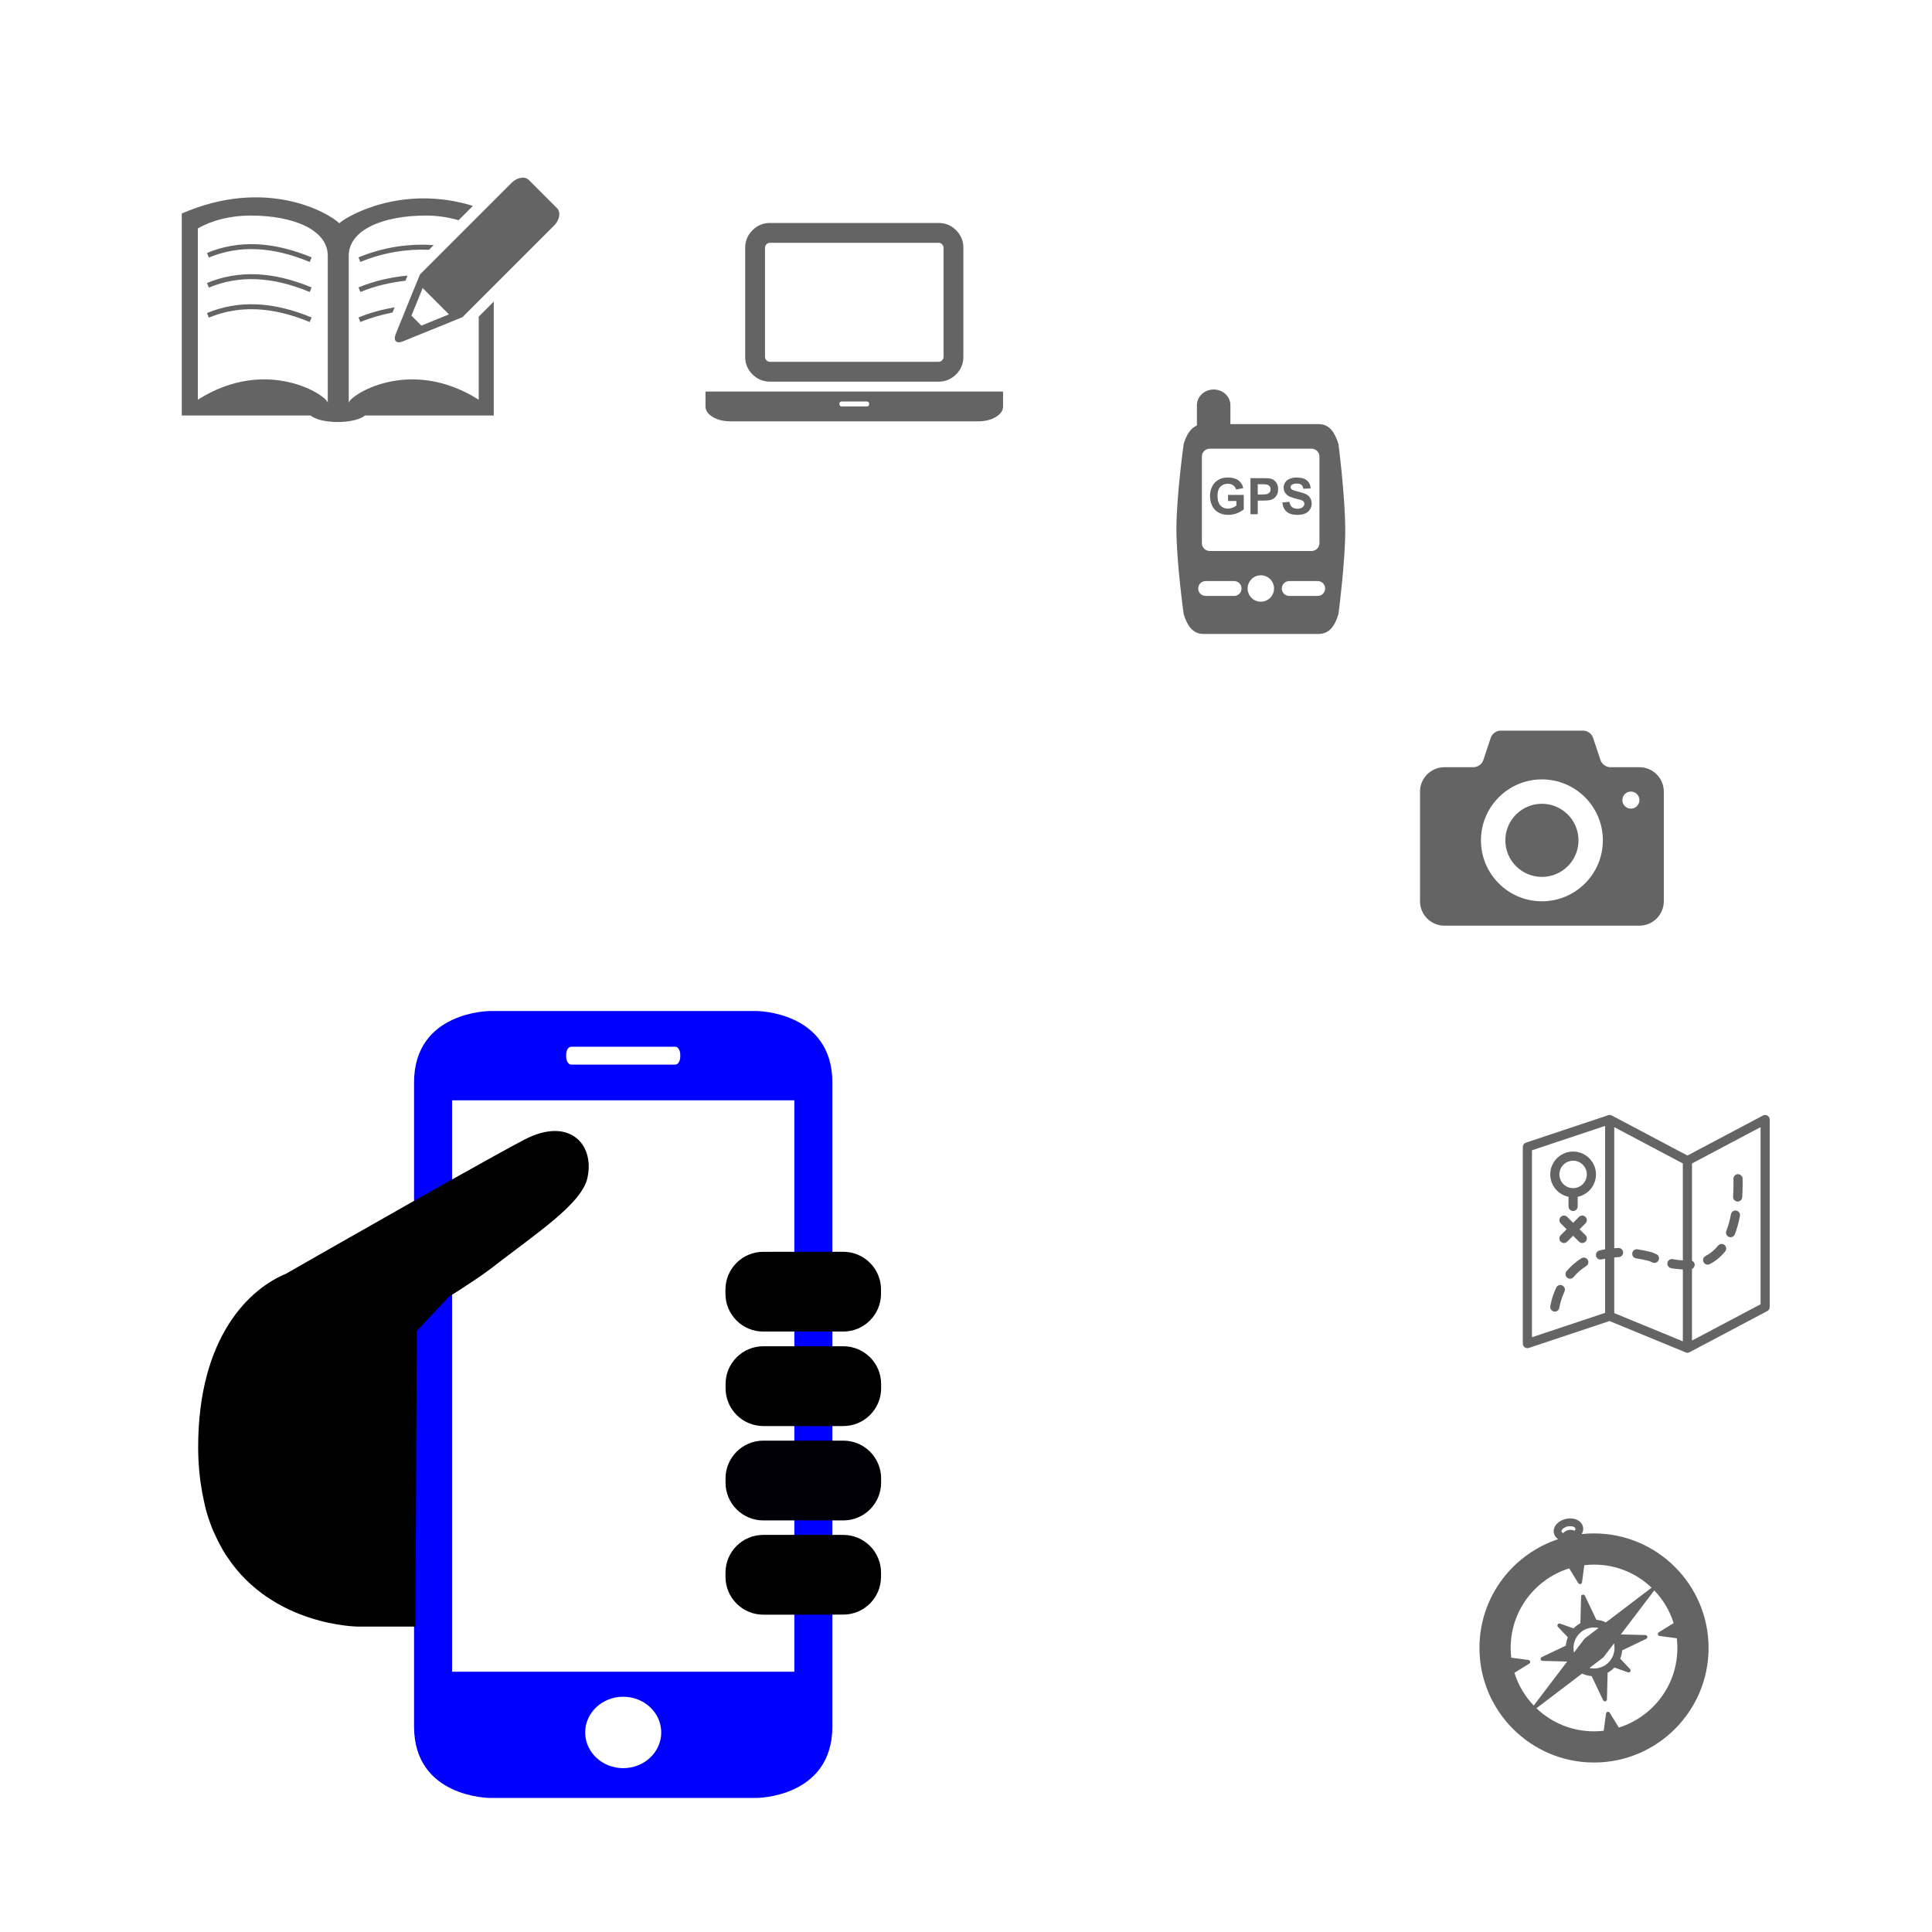 <?xml version="1.0" encoding="UTF-8" standalone="no"?>
<!-- Created with Inkscape (http://www.inkscape.org/) -->

<svg
   xmlns:dc="http://purl.org/dc/elements/1.1/"
   xmlns:cc="http://creativecommons.org/ns#"
   xmlns:rdf="http://www.w3.org/1999/02/22-rdf-syntax-ns#"
   xmlns:svg="http://www.w3.org/2000/svg"
   xmlns="http://www.w3.org/2000/svg"
   xmlns:sodipodi="http://sodipodi.sourceforge.net/DTD/sodipodi-0.dtd"
   xmlns:inkscape="http://www.inkscape.org/namespaces/inkscape"
   width="100%"
   height="100%"
   viewBox="0 0 210 210"
   version="1.1"
   id="svg8"
   inkscape:version="0.92.2 (5c3e80d, 2017-08-06)"
   sodipodi:docname="b1.svg">
  <defs
     id="defs2" />
  <sodipodi:namedview
     id="base"
     pagecolor="#ffffff"
     bordercolor="#666666"
     borderopacity="1.0"
     inkscape:pageopacity="0.0"
     inkscape:pageshadow="2"
     inkscape:zoom="2.8115912"
     inkscape:cx="105"
     inkscape:cy="105"
     inkscape:document-units="mm"
     inkscape:current-layer="g4752"
     showgrid="false"
     inkscape:snap-text-baseline="false"
     inkscape:window-width="1680"
     inkscape:window-height="987"
     inkscape:window-x="-8"
     inkscape:window-y="-8"
     inkscape:window-maximized="1" />
  <g
     inkscape:label="Capa 1"
     inkscape:groupmode="layer"
     id="layer1"
     transform="translate(0,-87)">
    <g
       id="g137"
       transform="matrix(0.484,0,0,0.484,123.761,129.338)"
       style="fill:#646464;fill-opacity:1">
      <g
         id="g83"
         style="fill:#646464;fill-opacity:1" />
      <g
         id="g85"
         style="fill:#646464;fill-opacity:1" />
      <g
         id="g87"
         style="fill:#646464;fill-opacity:1" />
      <g
         id="g89"
         style="fill:#646464;fill-opacity:1" />
      <g
         id="g91"
         style="fill:#646464;fill-opacity:1" />
      <g
         id="g93"
         style="fill:#646464;fill-opacity:1" />
      <g
         id="g95"
         style="fill:#646464;fill-opacity:1" />
      <g
         id="g97"
         style="fill:#646464;fill-opacity:1" />
      <g
         id="g99"
         style="fill:#646464;fill-opacity:1" />
      <g
         id="g101"
         style="fill:#646464;fill-opacity:1" />
      <g
         id="g103"
         style="fill:#646464;fill-opacity:1" />
      <g
         id="g105"
         style="fill:#646464;fill-opacity:1" />
      <g
         id="g107"
         style="fill:#646464;fill-opacity:1" />
      <g
         id="g109"
         style="fill:#646464;fill-opacity:1" />
      <g
         id="g111"
         style="fill:#646464;fill-opacity:1" />
      <g
         id="g500"
         style="fill:#646464;fill-opacity:1">
        <g
           id="g5078"
           style="fill:#646464;fill-opacity:1">
          <g
             id="g81"
             style="fill:#646464;fill-opacity:1">
            <path
               id="path79"
               d="M 44.885,12.23 C 44.043,9.631 42.891,7.774 40.43,7.774 H 20.618 V 3.523 C 20.618,1.577 18.934,0 16.858,0 c -2.077,0 -3.761,1.577 -3.761,3.523 0,1.254 0,3.272 0,4.555 -1.513,0.641 -2.407,2.263 -2.972,4.152 0,0 -1.633,11.68 -1.633,19.108 0,7.427 1.633,19.105 1.633,19.105 0.761,2.492 1.996,4.457 4.456,4.457 H 40.43 c 2.461,0 3.676,-1.938 4.455,-4.457 0,0 1.594,-12.272 1.521,-19.105 C 46.364,23.687 44.885,12.23 44.885,12.23 Z m -4.271,2.825 v 19.45 c 0,0.974 -0.789,1.761 -1.761,1.761 H 15.97 c -0.973,0 -1.761,-0.787 -1.761,-1.761 v -19.45 c 0,-0.973 0.788,-1.76 1.761,-1.76 h 22.883 c 0.972,10e-4 1.761,0.788 1.761,1.76 z M 21.453,46.357 h -6.398 c -0.922,0 -1.669,-0.748 -1.669,-1.67 0,-0.922 0.747,-1.668 1.669,-1.668 h 6.398 c 0.921,0 1.669,0.746 1.669,1.668 -0.001,0.922 -0.749,1.67 -1.669,1.67 z m 5.997,1.297 c -1.639,0 -2.967,-1.326 -2.967,-2.967 0,-1.64 1.328,-2.967 2.967,-2.967 1.64,0 2.967,1.327 2.967,2.967 -0.001,1.641 -1.328,2.967 -2.967,2.967 z M 40.227,46.357 H 33.83 c -0.921,0 -1.669,-0.748 -1.669,-1.67 0,-0.922 0.748,-1.668 1.669,-1.668 h 6.397 c 0.922,0 1.67,0.746 1.67,1.668 0,0.922 -0.749,1.67 -1.67,1.67 z"
               inkscape:connector-curvature="0"
               style="fill:#646464;fill-opacity:1" />
          </g>
          <g
             id="text494"
             style="font-style:normal;font-variant:normal;font-weight:bold;font-stretch:normal;font-size:11.326px;line-height:1.25;font-family:Arial;-inkscape-font-specification:'Arial Bold';letter-spacing:0px;word-spacing:0px;fill:#646464;fill-opacity:1;stroke:none;stroke-width:0.283"
             aria-label="GPS"
             transform="translate(0.266)">
            <path
               id="path5065"
               style="font-style:normal;font-variant:normal;font-weight:bold;font-stretch:normal;font-family:Arial;-inkscape-font-specification:'Arial Bold';stroke-width:0.283;fill:#646464;fill-opacity:1"
               d="m 19.824,25.031 v -1.366 h 3.528 v 3.23 q -0.514,0.498 -1.493,0.879 -0.973,0.376 -1.974,0.376 -1.272,0 -2.218,-0.531 -0.946,-0.536 -1.421,-1.526 -0.476,-0.995 -0.476,-2.162 0,-1.266 0.531,-2.251 0.531,-0.984 1.554,-1.51 0.78,-0.404 1.941,-0.404 1.51,0 2.356,0.636 0.852,0.63 1.095,1.748 l -1.626,0.304 q -0.171,-0.597 -0.647,-0.94 -0.47,-0.348 -1.178,-0.348 -1.073,0 -1.709,0.68 -0.63,0.68 -0.63,2.019 0,1.443 0.642,2.168 0.642,0.719 1.681,0.719 0.514,0 1.029,-0.199 0.52,-0.205 0.89,-0.492 v -1.029 z"
               inkscape:connector-curvature="0" />
            <path
               id="path5067"
               style="font-style:normal;font-variant:normal;font-weight:bold;font-stretch:normal;font-family:Arial;-inkscape-font-specification:'Arial Bold';stroke-width:0.283;fill:#646464;fill-opacity:1"
               d="m 24.856,28.012 v -8.107 h 2.627 q 1.493,0 1.947,0.122 0.697,0.182 1.167,0.796 0.47,0.608 0.47,1.576 0,0.747 -0.271,1.255 -0.271,0.509 -0.691,0.802 -0.415,0.288 -0.846,0.382 -0.586,0.116 -1.698,0.116 h -1.067 v 3.058 z m 1.637,-6.736 v 2.301 h 0.896 q 0.968,0 1.294,-0.127 0.326,-0.127 0.509,-0.398 0.188,-0.271 0.188,-0.63 0,-0.442 -0.26,-0.73 -0.26,-0.288 -0.658,-0.359 -0.293,-0.055 -1.178,-0.055 z"
               inkscape:connector-curvature="0" />
            <path
               id="path5069"
               style="font-style:normal;font-variant:normal;font-weight:bold;font-stretch:normal;font-family:Arial;-inkscape-font-specification:'Arial Bold';stroke-width:0.283;fill:#646464;fill-opacity:1"
               d="m 32.007,25.374 1.593,-0.155 q 0.144,0.802 0.581,1.178 0.442,0.376 1.189,0.376 0.791,0 1.189,-0.332 0.404,-0.337 0.404,-0.785 0,-0.288 -0.171,-0.487 -0.166,-0.205 -0.586,-0.354 -0.288,-0.1 -1.311,-0.354 -1.316,-0.326 -1.847,-0.802 -0.747,-0.669 -0.747,-1.631 0,-0.619 0.348,-1.156 0.354,-0.542 1.012,-0.824 0.664,-0.282 1.598,-0.282 1.526,0 2.295,0.669 0.774,0.669 0.813,1.786 l -1.637,0.072 q -0.105,-0.625 -0.453,-0.896 -0.343,-0.277 -1.034,-0.277 -0.713,0 -1.117,0.293 -0.26,0.188 -0.26,0.503 0,0.288 0.243,0.492 0.31,0.26 1.504,0.542 1.195,0.282 1.764,0.586 0.575,0.299 0.896,0.824 0.326,0.52 0.326,1.289 0,0.697 -0.387,1.305 -0.387,0.608 -1.095,0.907 -0.708,0.293 -1.764,0.293 -1.537,0 -2.361,-0.708 -0.824,-0.713 -0.984,-2.074 z"
               inkscape:connector-curvature="0" />
          </g>
        </g>
      </g>
    </g>
    <g
       id="g203"
       transform="matrix(0.059,0,0,0.059,76.685,105.844)"
       style="fill:#646464;fill-opacity:1">
      <g
         id="g145"
         style="fill:#646464;fill-opacity:1">
        <g
           id="g143"
           style="fill:#646464;fill-opacity:1">
          <path
             id="path139"
             d="m 118.774,383.722 h 310.632 c 12.562,0 23.312,-4.47 32.257,-13.422 8.949,-8.949 13.422,-19.698 13.422,-32.258 V 137.046 c 0,-12.563 -4.473,-23.313 -13.422,-32.261 -8.945,-8.947 -19.694,-13.418 -32.257,-13.418 H 118.774 c -12.562,0 -23.318,4.471 -32.264,13.418 -8.947,8.947 -13.418,19.698 -13.418,32.261 v 200.997 c 0,12.56 4.471,23.312 13.418,32.258 8.946,8.945 19.702,13.421 32.264,13.421 z m -9.14,-246.676 c 0,-2.474 0.905,-4.619 2.713,-6.423 1.811,-1.806 3.953,-2.712 6.427,-2.712 h 310.625 c 2.478,0 4.619,0.904 6.427,2.712 1.803,1.809 2.707,3.949 2.707,6.423 v 200.997 c 0,2.471 -0.904,4.617 -2.707,6.42 -1.808,1.808 -3.949,2.714 -6.427,2.714 H 118.771 c -2.475,0 -4.617,-0.903 -6.427,-2.714 -1.805,-1.81 -2.71,-3.949 -2.71,-6.42 z"
             inkscape:connector-curvature="0"
             style="fill:#646464;fill-opacity:1" />
          <path
             id="path141"
             d="M 502.496,401.997 H 45.681 0 v 27.404 c 0,7.618 4.471,14.086 13.417,19.414 8.951,5.328 19.702,7.994 32.264,7.994 h 456.815 c 12.56,0 23.312,-2.666 32.258,-7.994 8.946,-5.328 13.422,-11.796 13.422,-19.414 v -27.404 z m -205.568,27.404 h -45.681 c -3.042,0 -4.565,-1.526 -4.565,-4.568 0,-3.046 1.523,-4.575 4.565,-4.575 h 45.681 c 3.045,0 4.571,1.529 4.571,4.575 0,3.042 -1.526,4.568 -4.571,4.568 z"
             inkscape:connector-curvature="0"
             style="fill:#646464;fill-opacity:1" />
        </g>
      </g>
      <g
         id="g147"
         style="fill:#646464;fill-opacity:1" />
      <g
         id="g149"
         style="fill:#646464;fill-opacity:1" />
      <g
         id="g151"
         style="fill:#646464;fill-opacity:1" />
      <g
         id="g153"
         style="fill:#646464;fill-opacity:1" />
      <g
         id="g155"
         style="fill:#646464;fill-opacity:1" />
      <g
         id="g157"
         style="fill:#646464;fill-opacity:1" />
      <g
         id="g159"
         style="fill:#646464;fill-opacity:1" />
      <g
         id="g161"
         style="fill:#646464;fill-opacity:1" />
      <g
         id="g163"
         style="fill:#646464;fill-opacity:1" />
      <g
         id="g165"
         style="fill:#646464;fill-opacity:1" />
      <g
         id="g167"
         style="fill:#646464;fill-opacity:1" />
      <g
         id="g169"
         style="fill:#646464;fill-opacity:1" />
      <g
         id="g171"
         style="fill:#646464;fill-opacity:1" />
      <g
         id="g173"
         style="fill:#646464;fill-opacity:1" />
      <g
         id="g175"
         style="fill:#646464;fill-opacity:1" />
    </g>
    <g
       id="g287"
       transform="matrix(0.497,0,0,0.497,165.523,207.696)"
       style="fill:#646464;fill-opacity:1">
      <g
         id="g223"
         style="fill:#646464;fill-opacity:1">
        <path
           id="path205"
           d="M 53.516,1.143 C 53.216,0.961 52.842,0.953 52.533,1.116 L 36,9.869 19.468,1.116 C 19.455,1.109 19.44,1.107 19.427,1.101 19.379,1.078 19.33,1.061 19.28,1.046 19.252,1.038 19.225,1.029 19.197,1.023 19.142,1.012 19.086,1.008 19.029,1.006 19.004,1.005 18.979,1.002 18.953,1.003 c -0.054,0.003 -0.107,0.013 -0.16,0.025 -0.03,0.006 -0.06,0.01 -0.089,0.019 -0.007,0.002 -0.014,0.002 -0.02,0.004 l -18,6 C 0.275,7.187 0,7.569 0,8 v 43 c 0,0.321 0.154,0.623 0.416,0.812 C 0.588,51.935 0.793,52 1,52 1.106,52 1.213,51.983 1.316,51.948 l 17.646,-5.882 16.657,6.859 c 0.014,0.006 0.03,0.004 0.044,0.009 C 35.773,52.973 35.885,53 36,53 c 0.09,0 0.179,-0.015 0.266,-0.039 0.028,-0.008 0.054,-0.021 0.082,-0.031 0.04,-0.015 0.082,-0.026 0.12,-0.046 l 17,-9 C 53.795,43.711 54,43.37 54,43 V 2 C 54,1.649 53.816,1.324 53.516,1.143 Z M 2,8.721 18,3.388 V 30.38 c -0.43,0.078 -0.854,0.166 -1.264,0.274 -0.534,0.142 -0.852,0.689 -0.71,1.223 0.119,0.448 0.523,0.744 0.966,0.744 0.084,0 0.171,-0.011 0.257,-0.033 0.24,-0.064 0.502,-0.096 0.751,-0.148 V 44.28 L 2,49.612 Z M 20,32.16 c 0.321,-0.025 0.632,-0.066 0.961,-0.073 0.552,-0.012 0.99,-0.469 0.979,-1.021 -0.012,-0.545 -0.457,-0.979 -1,-0.979 -0.007,0 -0.015,0 -0.022,0 -0.31,0.007 -0.615,0.024 -0.918,0.045 V 3.661 l 15,7.941 v 21.194 c -0.714,-0.031 -1.44,-0.115 -2.201,-0.262 -0.544,-0.107 -1.067,0.249 -1.172,0.791 -0.105,0.542 0.25,1.067 0.792,1.172 0.886,0.172 1.746,0.256 2.582,0.289 V 50.507 L 20,44.33 Z m 32,10.237 -15,7.941 v -15.66 c 0.372,-0.169 0.62,-0.549 0.587,-0.98 C 37.558,33.324 37.318,33.024 37,32.877 V 11.602 L 52,3.661 Z"
           inkscape:connector-curvature="0"
           style="fill:#646464;fill-opacity:1" />
        <path
           id="path207"
           d="m 11,9 c -2.757,0 -5,2.243 -5,5 0,2.415 1.721,4.434 4,4.899 V 21 c 0,0.553 0.448,1 1,1 0.552,0 1,-0.447 1,-1 V 18.899 C 14.279,18.434 16,16.415 16,14 16,11.243 13.757,9 11,9 Z m 0,8 c -1.654,0 -3,-1.346 -3,-3 0,-1.654 1.346,-3 3,-3 1.654,0 3,1.346 3,3 0,1.654 -1.346,3 -3,3 z"
           inkscape:connector-curvature="0"
           style="fill:#646464;fill-opacity:1" />
        <path
           id="path209"
           d="m 45.07,27.673 c 0.12,0.047 0.243,0.068 0.364,0.068 0.4,0 0.777,-0.241 0.932,-0.636 0.47,-1.199 0.847,-2.553 1.123,-4.024 0.102,-0.542 -0.256,-1.064 -0.799,-1.167 -0.546,-0.09 -1.065,0.257 -1.167,0.8 -0.252,1.348 -0.595,2.58 -1.019,3.663 -0.201,0.513 0.052,1.094 0.566,1.296 z"
           inkscape:connector-curvature="0"
           style="fill:#646464;fill-opacity:1" />
        <path
           id="path211"
           d="m 12.805,32.342 c -1.207,0.757 -2.295,1.705 -3.235,2.82 -0.356,0.422 -0.302,1.053 0.12,1.409 0.188,0.158 0.417,0.235 0.644,0.235 0.285,0 0.567,-0.121 0.765,-0.355 0.806,-0.956 1.737,-1.769 2.768,-2.414 0.468,-0.294 0.609,-0.911 0.316,-1.379 -0.293,-0.468 -0.911,-0.61 -1.378,-0.316 z"
           inkscape:connector-curvature="0"
           style="fill:#646464;fill-opacity:1" />
        <path
           id="path213"
           d="M 8.627,38.276 C 8.125,38.046 7.531,38.263 7.3,38.765 c -1.026,2.226 -1.28,4.023 -1.291,4.099 -0.075,0.547 0.307,1.05 0.854,1.125 0.046,0.007 0.093,0.01 0.138,0.01 0.491,0 0.919,-0.362 0.99,-0.861 0.002,-0.016 0.231,-1.597 1.125,-3.534 0.231,-0.503 0.012,-1.096 -0.489,-1.328 z"
           inkscape:connector-curvature="0"
           style="fill:#646464;fill-opacity:1" />
        <path
           id="path215"
           d="m 40.423,33.729 c 0.153,0 0.309,-0.035 0.454,-0.109 1.292,-0.661 2.431,-1.599 3.384,-2.786 0.346,-0.431 0.277,-1.061 -0.154,-1.406 -0.43,-0.343 -1.06,-0.276 -1.406,0.154 -0.776,0.967 -1.696,1.726 -2.735,2.257 -0.492,0.252 -0.687,0.854 -0.435,1.346 0.178,0.345 0.529,0.544 0.892,0.544 z"
           inkscape:connector-curvature="0"
           style="fill:#646464;fill-opacity:1" />
        <path
           id="path217"
           d="m 29.17,31.432 c -0.441,-0.185 -0.699,-0.313 -0.716,-0.322 -0.065,-0.033 -0.134,-0.06 -0.205,-0.078 -1.083,-0.278 -2.15,-0.498 -3.173,-0.654 -0.545,-0.086 -1.056,0.291 -1.14,0.837 -0.083,0.546 0.292,1.057 0.838,1.14 0.926,0.142 1.893,0.34 2.877,0.59 0.134,0.064 0.39,0.185 0.748,0.334 0.126,0.053 0.257,0.077 0.385,0.077 0.391,0 0.763,-0.23 0.923,-0.614 0.213,-0.512 -0.027,-1.098 -0.537,-1.31 z"
           inkscape:connector-curvature="0"
           style="fill:#646464;fill-opacity:1" />
        <path
           id="path219"
           d="m 46.923,19.931 c 0.022,10e-4 0.043,0.002 0.065,0.002 0.523,0 0.963,-0.406 0.997,-0.937 0.062,-0.961 0.093,-1.978 0.093,-3.02 0,-0.347 -0.003,-0.699 -0.01,-1.058 -0.01,-0.553 -0.49,-0.973 -1.018,-0.982 -0.552,0.01 -0.992,0.466 -0.982,1.018 0.006,0.347 0.01,0.688 0.01,1.022 0,1 -0.03,1.973 -0.089,2.893 -0.035,0.551 0.383,1.026 0.934,1.062 z"
           inkscape:connector-curvature="0"
           style="fill:#646464;fill-opacity:1" />
        <path
           id="path221"
           d="M 8.293,28.707 C 8.488,28.902 8.744,29 9,29 9.256,29 9.512,28.902 9.707,28.707 L 11,27.414 12.293,28.707 C 12.488,28.902 12.744,29 13,29 c 0.256,0 0.512,-0.098 0.707,-0.293 0.391,-0.391 0.391,-1.023 0,-1.414 L 12.414,26 13.707,24.707 c 0.391,-0.391 0.391,-1.023 0,-1.414 -0.391,-0.391 -1.023,-0.391 -1.414,0 L 11,24.586 9.707,23.293 c -0.391,-0.391 -1.023,-0.391 -1.414,0 -0.391,0.391 -0.391,1.023 0,1.414 L 9.586,26 8.293,27.293 c -0.391,0.39 -0.391,1.023 0,1.414 z"
           inkscape:connector-curvature="0"
           style="fill:#646464;fill-opacity:1" />
      </g>
      <g
         id="g225"
         style="fill:#646464;fill-opacity:1" />
      <g
         id="g227"
         style="fill:#646464;fill-opacity:1" />
      <g
         id="g229"
         style="fill:#646464;fill-opacity:1" />
      <g
         id="g231"
         style="fill:#646464;fill-opacity:1" />
      <g
         id="g233"
         style="fill:#646464;fill-opacity:1" />
      <g
         id="g235"
         style="fill:#646464;fill-opacity:1" />
      <g
         id="g237"
         style="fill:#646464;fill-opacity:1" />
      <g
         id="g239"
         style="fill:#646464;fill-opacity:1" />
      <g
         id="g241"
         style="fill:#646464;fill-opacity:1" />
      <g
         id="g243"
         style="fill:#646464;fill-opacity:1" />
      <g
         id="g245"
         style="fill:#646464;fill-opacity:1" />
      <g
         id="g247"
         style="fill:#646464;fill-opacity:1" />
      <g
         id="g249"
         style="fill:#646464;fill-opacity:1" />
      <g
         id="g251"
         style="fill:#646464;fill-opacity:1" />
      <g
         id="g253"
         style="fill:#646464;fill-opacity:1" />
    </g>
    <g
       id="g416"
       transform="matrix(0.087,0,0,0.087,159.995,252.044)"
       style="fill:#646464;fill-opacity:1">
      <g
         id="XMLID_25_"
         style="fill:#646464;fill-opacity:1">
        <path
           d="m 152.499,18.751 c -5.135,0 -10.298,0.277 -15.413,0.825 1.72,-2.81 2.343,-5.945 1.694,-8.993 C 137.435,4.253 130.987,0 122.734,0 c -1.686,0 -3.405,0.183 -5.115,0.544 -4.786,1.018 -8.987,3.317 -11.827,6.475 -3.038,3.378 -4.253,7.393 -3.421,11.304 0.653,3.079 2.544,5.715 5.325,7.587 C 80.543,34.878 56.217,52.161 38.743,75.01 19.531,100.13 9.375,130.169 9.375,161.876 9.375,240.794 73.58,305 152.499,305 c 78.919,0 143.126,-64.206 143.126,-143.124 0,-78.92 -64.207,-143.125 -143.126,-143.125 z M 122.734,9.686 c 3.727,0 6.269,1.479 6.572,2.909 0.169,0.798 -0.287,1.831 -1.202,2.827 -2.325,-1.112 -4.997,-1.441 -7.56,-0.896 -2.534,0.539 -4.822,1.909 -6.507,3.857 -1.211,-0.539 -2.025,-1.29 -2.192,-2.075 -0.19,-0.895 0.396,-2.096 1.567,-3.211 1.506,-1.435 3.774,-2.556 6.22,-3.076 1.046,-0.222 2.09,-0.335 3.102,-0.335 z m 60.791,251.644 -11.414,-18.512 c -0.553,-0.898 -1.613,-1.354 -2.646,-1.133 -1.035,0.22 -1.818,1.065 -1.959,2.112 l -2.891,21.518 c -4.021,0.464 -8.088,0.7 -12.116,0.7 -27.05,0 -52.524,-10.243 -71.996,-28.896 0.207,-0.082 0.406,-0.193 0.591,-0.334 l 56.476,-42.923 c 3.778,1.761 7.869,2.854 11.987,3.204 l 14.33,30.075 c 0.498,1.045 1.65,1.611 2.777,1.37 1.131,-0.24 1.949,-1.225 1.979,-2.381 l 0.861,-33.291 c 3.154,-1.726 5.998,-3.912 8.486,-6.522 l 16.918,5.997 c 1.092,0.386 2.303,-0.025 2.932,-0.995 0.631,-0.97 0.514,-2.245 -0.283,-3.083 l -12.359,-13.014 c 1.373,-3.34 2.215,-6.829 2.506,-10.408 l 30.061,-14.328 c 1.045,-0.497 1.611,-1.645 1.371,-2.777 -0.24,-1.131 -1.225,-1.949 -2.381,-1.979 l -30.738,-0.794 41.396,-54.469 c 0.139,-0.184 0.25,-0.382 0.332,-0.587 11.15,11.653 19.479,25.742 24.213,40.97 l -18.512,11.414 c -0.898,0.554 -1.354,1.614 -1.133,2.648 0.219,1.033 1.064,1.817 2.111,1.957 l 21.516,2.891 c 0.467,4.036 0.701,8.103 0.701,12.116 0,27.814 -10.832,53.966 -30.504,73.637 -11.956,11.956 -26.655,20.855 -42.612,25.817 z M 72.688,178.84 c -0.22,-1.034 -1.065,-1.817 -2.112,-1.958 L 49.06,173.988 c -0.466,-4.036 -0.701,-8.102 -0.701,-12.113 0,-27.819 10.833,-53.971 30.504,-73.639 11.956,-11.955 26.655,-20.856 42.61,-25.821 l 11.415,18.515 c 0.554,0.899 1.617,1.355 2.647,1.133 1.034,-0.22 1.817,-1.066 1.958,-2.112 l 2.892,-21.517 c 4.018,-0.465 8.084,-0.7 12.114,-0.7 27.051,0 52.526,10.243 71.997,28.896 -0.205,0.082 -0.402,0.193 -0.588,0.333 l -56.477,42.923 c -3.775,-1.76 -7.865,-2.854 -11.986,-3.204 L 141.112,96.606 c -0.498,-1.044 -1.651,-1.611 -2.776,-1.37 -1.131,0.24 -1.95,1.225 -1.98,2.381 l -0.86,33.293 c -3.153,1.725 -5.998,3.91 -8.487,6.52 l -16.919,-5.997 c -1.091,-0.386 -2.303,0.026 -2.932,0.995 -0.63,0.97 -0.513,2.245 0.284,3.083 l 12.359,13.015 c -1.371,3.341 -2.211,6.83 -2.504,10.409 l -30.063,14.326 c -1.044,0.498 -1.61,1.646 -1.37,2.777 0.24,1.131 1.225,1.949 2.381,1.979 l 30.741,0.794 -41.396,54.469 c -0.141,0.185 -0.252,0.384 -0.334,0.59 C 66.107,222.223 57.779,208.133 53.042,192.897 l 18.511,-11.412 c 0.9,-0.552 1.354,-1.612 1.135,-2.645 z m 93.189,4.89 c -2.482,1.521 -5.191,2.601 -8.051,3.209 -2.77,0.59 -5.608,0.721 -8.47,0.375 -0.112,-0.023 -0.226,-0.039 -0.339,-0.046 -0.746,-0.102 -1.49,-0.238 -2.229,-0.409 l 17.169,-13.052 c 0.182,-0.137 0.342,-0.297 0.479,-0.478 l 13.045,-17.166 c 0.029,0.127 0.059,0.255 0.086,0.383 2.249,10.605 -2.446,21.529 -11.69,27.184 z M 147.17,136.81 c 1.776,-0.377 3.579,-0.567 5.358,-0.567 1.045,0 2.108,0.067 3.161,0.199 0.094,0.018 0.189,0.03 0.283,0.037 0.752,0.103 1.5,0.24 2.242,0.411 l -17.172,13.05 c -0.18,0.137 -0.341,0.297 -0.478,0.478 l -13.047,17.168 c -0.029,-0.128 -0.058,-0.256 -0.085,-0.384 -2.934,-13.821 5.921,-27.454 19.738,-30.392 z"
           id="XMLID_26_"
           inkscape:connector-curvature="0"
           style="fill:#646464;fill-opacity:1" />
      </g>
      <g
         id="g362"
         style="fill:#646464;fill-opacity:1" />
      <g
         id="g364"
         style="fill:#646464;fill-opacity:1" />
      <g
         id="g366"
         style="fill:#646464;fill-opacity:1" />
      <g
         id="g368"
         style="fill:#646464;fill-opacity:1" />
      <g
         id="g370"
         style="fill:#646464;fill-opacity:1" />
      <g
         id="g372"
         style="fill:#646464;fill-opacity:1" />
      <g
         id="g374"
         style="fill:#646464;fill-opacity:1" />
      <g
         id="g376"
         style="fill:#646464;fill-opacity:1" />
      <g
         id="g378"
         style="fill:#646464;fill-opacity:1" />
      <g
         id="g380"
         style="fill:#646464;fill-opacity:1" />
      <g
         id="g382"
         style="fill:#646464;fill-opacity:1" />
      <g
         id="g384"
         style="fill:#646464;fill-opacity:1" />
      <g
         id="g386"
         style="fill:#646464;fill-opacity:1" />
      <g
         id="g388"
         style="fill:#646464;fill-opacity:1" />
      <g
         id="g390"
         style="fill:#646464;fill-opacity:1" />
    </g>
    <g
       id="g490"
       transform="matrix(0.516,0,0,0.516,19.757,99.072)"
       style="fill:#646464;fill-opacity:1">
      <g
         id="g434"
         style="fill:#646464;fill-opacity:1">
        <path
           id="path432"
           d="M 26.947,38.109 C 19.035,34.831 12.083,34.536 5.706,37.188 L 5.312,36.222 c 6.649,-2.758 13.867,-2.449 22.038,0.927 z m 0.404,5.368 C 19.19,40.103 11.962,39.795 5.313,42.549 l 0.394,0.963 c 6.4,-2.641 13.339,-2.335 21.241,0.928 z m 0,-12.658 C 19.19,27.445 11.962,27.145 5.313,29.886 l 0.394,0.969 c 6.4,-2.646 13.339,-2.343 21.241,0.929 z m 35.201,12.486 3.169,-3.176 V 64.132 H 38.585 c -0.938,0.802 -3.143,1.372 -5.727,1.372 -2.581,0 -4.782,-0.57 -5.714,-1.372 H 0 v -37.01 c 0,-3.275 0,-5.424 0,-5.541 17.865,-7.757 30.914,-0.147 33.182,2.048 1.587,-1.462 13.121,-8.262 28.148,-3.658 l -3.019,3.021 c -2.098,-0.603 -4.412,-0.981 -6.888,-0.981 -8.968,0 -16.249,2.975 -16.249,8.479 v 30.996 c 0,-1.455 12.702,-9.978 27.382,-0.679 V 43.305 Z M 30.758,30.49 c 0,-5.504 -7.278,-8.479 -16.247,-8.479 -4.306,0 -8.223,1.031 -11.123,2.711 v 36.081 c 14.665,-9.3 27.369,-0.776 27.369,0.679 V 30.49 Z m 6.471,6.654 0.398,0.966 c 3.117,-1.294 6.325,-1.994 9.483,-2.367 l 0.456,-1.095 c -3.438,0.344 -6.938,1.095 -10.337,2.496 z m 0,6.333 0.394,0.963 c 2.227,-0.917 4.494,-1.549 6.771,-1.999 l 0.445,-1.108 c -2.541,0.456 -5.112,1.108 -7.61,2.144 z m 0,-12.658 0.394,0.965 c 4.781,-1.978 9.778,-2.762 14.46,-2.561 l 0.983,-0.989 C 47.971,27.87 42.472,28.649 37.229,30.819 Z m 41.189,-6.688 -19.273,19.273 -4.95,2.024 c -1.139,0.451 -2.734,1.108 -4.096,1.652 -0.373,0.155 -0.818,0.331 -1.124,0.455 l -2.351,0.969 c -1.43,0.569 -2.134,-0.119 -1.543,-1.559 l 0.942,-2.346 c 0.135,-0.306 0.311,-0.74 0.466,-1.118 0.56,-1.362 1.201,-2.975 1.657,-4.099 l 2.03,-4.961 19.262,-19.268 c 1.181,-1.188 2.828,-1.479 3.651,-0.652 l 5.985,5.986 c 0.815,0.83 0.525,2.469 -0.656,3.644 z m -22.132,18.698 -5.54,-5.548 -1.098,2.716 -0.643,1.564 -0.621,1.532 2.092,2.103 3.117,-1.269 z"
           style="fill:#646464;fill-opacity:1"
           inkscape:connector-curvature="0" />
      </g>
      <g
         id="g436"
         style="fill:#646464;fill-opacity:1" />
      <g
         id="g438"
         style="fill:#646464;fill-opacity:1" />
      <g
         id="g440"
         style="fill:#646464;fill-opacity:1" />
      <g
         id="g442"
         style="fill:#646464;fill-opacity:1" />
      <g
         id="g444"
         style="fill:#646464;fill-opacity:1" />
      <g
         id="g446"
         style="fill:#646464;fill-opacity:1" />
      <g
         id="g448"
         style="fill:#646464;fill-opacity:1" />
      <g
         id="g450"
         style="fill:#646464;fill-opacity:1" />
      <g
         id="g452"
         style="fill:#646464;fill-opacity:1" />
      <g
         id="g454"
         style="fill:#646464;fill-opacity:1" />
      <g
         id="g456"
         style="fill:#646464;fill-opacity:1" />
      <g
         id="g458"
         style="fill:#646464;fill-opacity:1" />
      <g
         id="g460"
         style="fill:#646464;fill-opacity:1" />
      <g
         id="g462"
         style="fill:#646464;fill-opacity:1" />
      <g
         id="g464"
         style="fill:#646464;fill-opacity:1" />
    </g>
    <g
       id="g563"
       transform="matrix(0.265,0,0,0.265,154.349,163.767)"
       style="fill:#646464;fill-opacity:1">
      <g
         id="g506"
         style="fill:#646464;fill-opacity:1">
        <g
           id="g504"
           style="fill:#646464;fill-opacity:1">
          <path
             id="path502"
             d="m 50,40 c -8.285,0 -15,6.718 -15,15 0,8.285 6.715,15 15,15 8.283,0 15,-6.715 15,-15 C 65,46.718 58.283,40 50,40 Z M 90,25 H 78 c -1.65,0 -3.428,-1.28 -3.949,-2.846 L 70.949,12.845 C 70.426,11.28 68.65,10 67,10 H 33 c -1.65,0 -3.428,1.28 -3.949,2.846 l -3.102,9.309 C 25.426,23.72 23.65,25 22,25 H 10 C 4.5,25 0,29.5 0,35 v 45 c 0,5.5 4.5,10 10,10 h 80 c 5.5,0 10,-4.5 10,-10 V 35 C 100,29.5 95.5,25 90,25 Z M 50,80 C 36.193,80 25,68.807 25,55 25,41.194 36.193,30 50,30 63.805,30 75,41.194 75,55 75,68.807 63.805,80 50,80 Z M 86.5,41.993 c -1.932,0 -3.5,-1.566 -3.5,-3.5 0,-1.932 1.568,-3.5 3.5,-3.5 1.934,0 3.5,1.568 3.5,3.5 0,1.934 -1.567,3.5 -3.5,3.5 z"
             style="fill:#646464;fill-opacity:1"
             inkscape:connector-curvature="0" />
        </g>
      </g>
      <g
         id="g508"
         style="fill:#646464;fill-opacity:1" />
      <g
         id="g510"
         style="fill:#646464;fill-opacity:1" />
      <g
         id="g512"
         style="fill:#646464;fill-opacity:1" />
      <g
         id="g514"
         style="fill:#646464;fill-opacity:1" />
      <g
         id="g516"
         style="fill:#646464;fill-opacity:1" />
      <g
         id="g518"
         style="fill:#646464;fill-opacity:1" />
      <g
         id="g520"
         style="fill:#646464;fill-opacity:1" />
      <g
         id="g522"
         style="fill:#646464;fill-opacity:1" />
      <g
         id="g524"
         style="fill:#646464;fill-opacity:1" />
      <g
         id="g526"
         style="fill:#646464;fill-opacity:1" />
      <g
         id="g528"
         style="fill:#646464;fill-opacity:1" />
      <g
         id="g530"
         style="fill:#646464;fill-opacity:1" />
      <g
         id="g532"
         style="fill:#646464;fill-opacity:1" />
      <g
         id="g534"
         style="fill:#646464;fill-opacity:1" />
      <g
         id="g536"
         style="fill:#646464;fill-opacity:1" />
    </g>
    <g
       id="g4752"
       transform="translate(-17.428,37.701)">
      <g
         transform="matrix(0.115,0,0,0.108,39.628,159.192)"
         id="g4705">
        <g
           id="g4649">
          <path
             style="fill:#0000ff;fill-opacity:1"
             inkscape:connector-curvature="0"
             d="m 521.806,792 c 0,0 71.889,0 71.889,-71.997 V 71.997 C 593.694,0 521.806,0 521.806,0 H 270.194 c 0,0 -71.889,0 -71.889,71.997 V 720.003 C 198.306,792 270.194,792 270.194,792 Z M 396,762.022 c -19.841,0 -35.944,-16.104 -35.944,-35.944 0,-19.842 16.103,-35.944 35.944,-35.944 19.842,0 35.944,16.103 35.944,35.944 0,19.841 -16.102,35.944 -35.944,35.944 z M 342.083,43.888 c 0,-4.457 2.121,-7.944 4.78,-7.944 h 98.272 c 2.624,0 4.781,3.559 4.781,7.944 v 2.121 c 0,4.457 -2.157,7.944 -4.781,7.944 h -98.272 c -2.624,0 -4.78,-3.559 -4.78,-7.944 z M 234.25,89.861 h 323.5 v 575.111 h -323.5 z"
             id="path4647" />
        </g>
        <g
           id="g4651" />
        <g
           id="g4653" />
        <g
           id="g4655" />
        <g
           id="g4657" />
        <g
           id="g4659" />
        <g
           id="g4661" />
        <g
           id="g4663" />
        <g
           id="g4665" />
        <g
           id="g4667" />
        <g
           id="g4669" />
        <g
           id="g4671" />
        <g
           id="g4673" />
        <g
           id="g4675" />
        <g
           id="g4677" />
        <g
           id="g4679" />
      </g>
      <g
         style="fill:#0000ff;fill-opacity:1"
         transform="matrix(1.098,0,0,1.098,37.618,160.281)"
         id="g77">
        <g
           style="fill:#0000ff;fill-opacity:1"
           id="g18">
          <g
             style="fill:#0000ff;fill-opacity:1"
             id="g16">
            <path
               style="fill:#000000;fill-opacity:1"
               inkscape:connector-curvature="0"
               d="m 65.094,32.195 h -6.982 -0.934 c -2.064,0 -3.738,1.674 -3.738,3.745 v 0.406 c 0,2.073 1.674,3.748 3.741,3.748 h 6.989 0.924 c 2.068,0 3.747,-1.682 3.747,-3.748 l -0.004,-0.411 c 0.004,-2.066 -1.675,-3.74 -3.743,-3.74 z"
               id="path10" />
            <path
               sodipodi:nodetypes="sccccscccccccccccccccsccssssccsscscccssssccccsccsccs"
               inkscape:connector-curvature="0"
               id="path12"
               transform="matrix(0.911,0,0,0.911,-34.597,-68.872)"
               d="m 78.039,87.551 c -0.932,0.01 -2.018,0.291 -3.232,0.922 -1.53,0.795 -4.671,2.537 -8.258,4.551 l -3.615,2.033 c -6.916,3.91 -14.049,7.994 -14.064,8.004 -3.872,1.594 -9.545,6.736 -9.545,18.879 0,1.084 0.07,2.086 0.17,3.053 0.032,0.283 0.067,0.555 0.105,0.828 0.1,0.71 0.226,1.39 0.375,2.035 0.054,0.23 0.096,0.471 0.154,0.691 0.201,0.746 0.432,1.447 0.693,2.113 0.132,0.33 0.276,0.63 0.42,0.939 0.154,0.326 0.307,0.648 0.473,0.947 0.192,0.361 0.385,0.709 0.596,1.039 0.05,0.077 0.105,0.147 0.156,0.225 5.001,7.559 14.227,7.594 14.227,7.594 h 6.24 l 0.147,-32.125 3.468,-3.698 c 1.881,-1.193 3.624,-2.34 4.617,-3.109 5.032,-3.892 9.809,-6.992 10.455,-9.803 0.631,-2.735 -0.785,-5.148 -3.582,-5.119 z m 23.717,13.123 v 0.004 h -1.02 c -2.271,0 -4.113,1.838 -4.113,4.113 v 0.445 c 0,2.274 1.842,4.107 4.107,4.107 h 1.02 6.65 1.023 c 2.268,0 4.105,-1.838 4.105,-4.107 v -0.459 c 0.004,-2.26 -1.833,-4.102 -4.104,-4.102 h -1.811 l -3.617,-0.002 z m -1.025,30.766 c -2.27,0 -4.102,1.839 -4.102,4.107 v 0.455 c 0,2.263 1.837,4.107 4.105,4.107 h 3.264 c 4.408,-0.008 0,0 3.615,-0.002 h 0.793 v -0.006 h 1.012 c 2.273,0 4.116,-1.838 4.111,-4.111 l 0.004,-0.447 c -0.004,-2.27 -1.843,-4.104 -4.113,-4.104 h -1.014 -6.65 z"
               style="fill:#000000;fill-opacity:1;stroke-width:1.098" />
            <path
               style="fill:#000005;fill-opacity:1"
               inkscape:connector-curvature="0"
               d="M 65.094,41.538 H 64.17 57.178 c -2.064,0 -3.743,1.679 -3.743,3.746 v 0.41 c 0,2.069 1.675,3.743 3.743,3.743 h 0.929 6.059 0.926 c 2.071,0 3.741,-1.674 3.746,-3.743 v -0.41 c -10e-4,-2.067 -1.671,-3.746 -3.744,-3.746 z"
               id="path14" />
          </g>
        </g>
        <g
           style="fill:#0000ff;fill-opacity:1"
           id="g20" />
        <g
           style="fill:#0000ff;fill-opacity:1"
           id="g22" />
        <g
           style="fill:#0000ff;fill-opacity:1"
           id="g24" />
        <g
           style="fill:#0000ff;fill-opacity:1"
           id="g26" />
        <g
           style="fill:#0000ff;fill-opacity:1"
           id="g28" />
        <g
           style="fill:#0000ff;fill-opacity:1"
           id="g30" />
        <g
           style="fill:#0000ff;fill-opacity:1"
           id="g32" />
        <g
           style="fill:#0000ff;fill-opacity:1"
           id="g34" />
        <g
           style="fill:#0000ff;fill-opacity:1"
           id="g36" />
        <g
           style="fill:#0000ff;fill-opacity:1"
           id="g38" />
        <g
           style="fill:#0000ff;fill-opacity:1"
           id="g40" />
        <g
           style="fill:#0000ff;fill-opacity:1"
           id="g42" />
        <g
           style="fill:#0000ff;fill-opacity:1"
           id="g44" />
        <g
           style="fill:#0000ff;fill-opacity:1"
           id="g46" />
        <g
           style="fill:#0000ff;fill-opacity:1"
           id="g48" />
      </g>
    </g>
  </g>
</svg>
